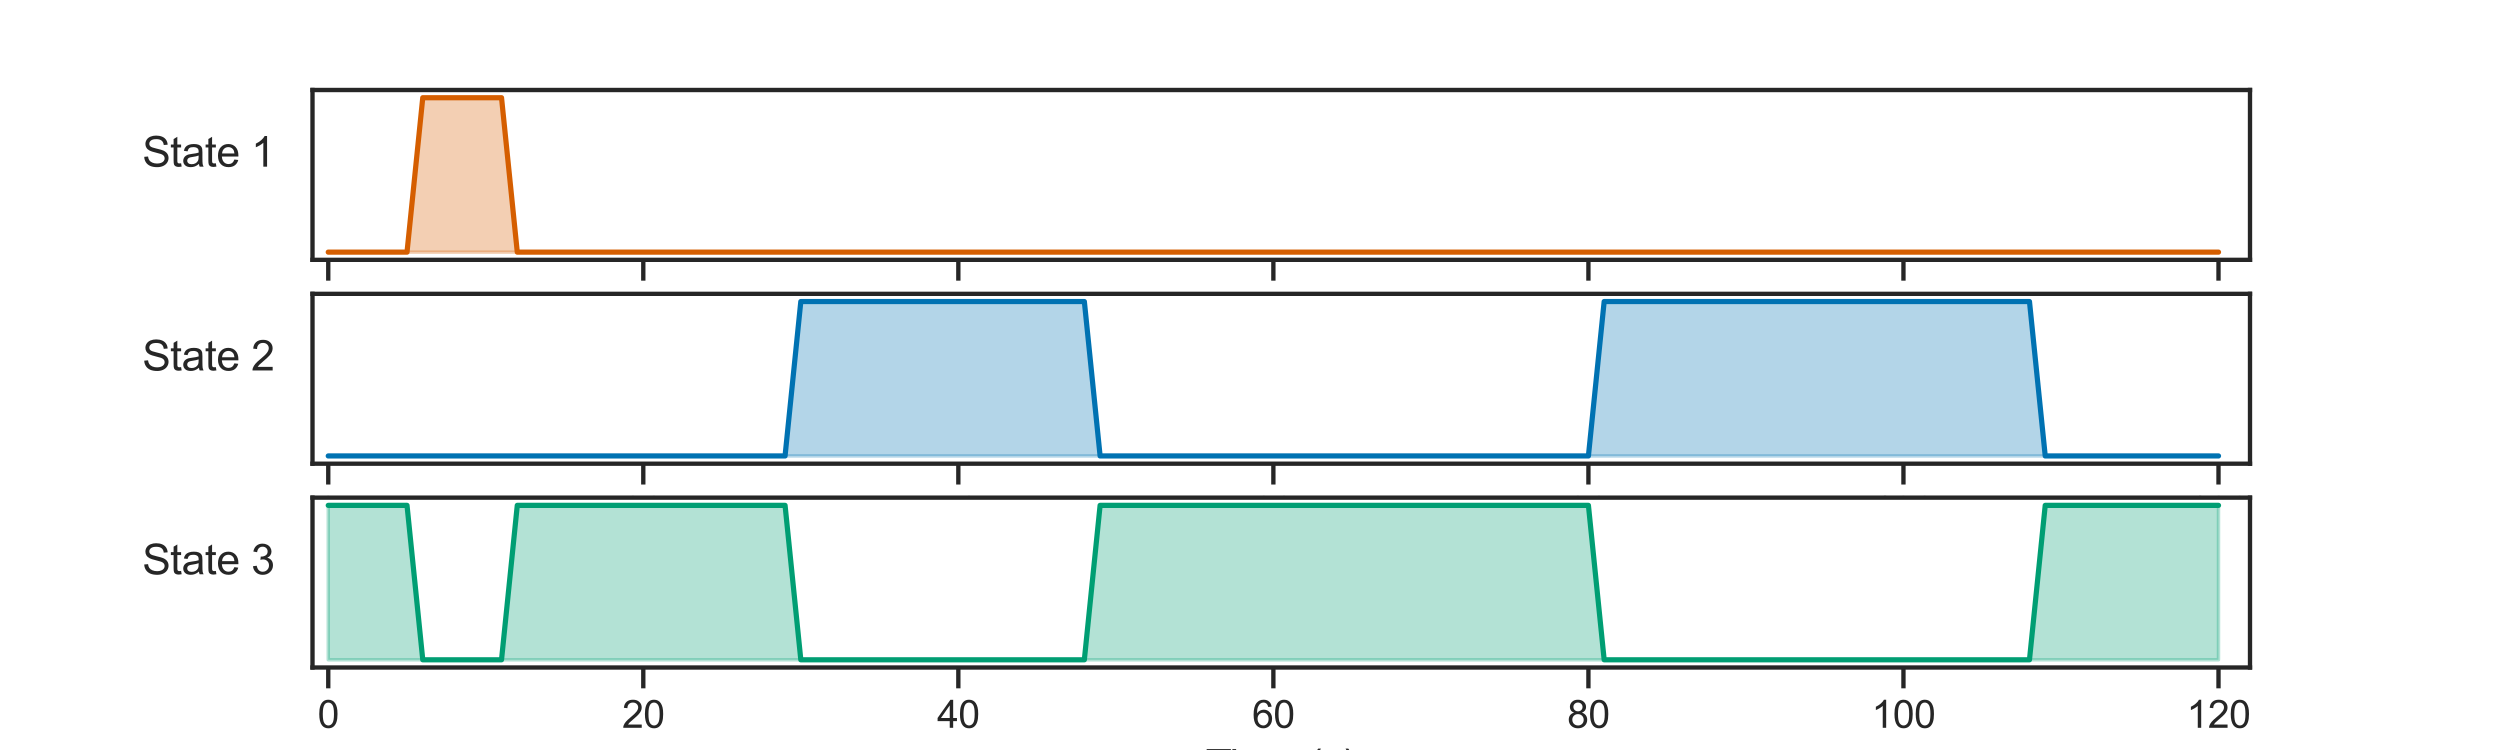 <?xml version="1.0" encoding="utf-8" standalone="no"?>
<!DOCTYPE svg PUBLIC "-//W3C//DTD SVG 1.1//EN"
  "http://www.w3.org/Graphics/SVG/1.1/DTD/svg11.dtd">
<svg xmlns:xlink="http://www.w3.org/1999/xlink" width="720pt" height="216pt" viewBox="0 0 720 216" xmlns="http://www.w3.org/2000/svg" version="1.1">
 <defs>
  <style type="text/css">*{stroke-linejoin: round; stroke-linecap: butt}</style>
 </defs>
 <g id="figure_1">
  <g id="patch_1">
   <path d="M 0 216 
L 720 216 
L 720 0 
L 0 0 
z
" style="fill: #ffffff"/>
  </g>
  <g id="axes_1">
   <g id="patch_2">
    <path d="M 90 74.838 
L 648 74.838 
L 648 25.92 
L 90 25.92 
z
" style="fill: #ffffff"/>
   </g>
   <g id="matplotlib.axis_1">
    <g id="xtick_1">
     <g id="line2d_1">
      <defs>
       <path id="md94226d32d" d="M 0 0 
L 0 6 
" style="stroke: #262626; stroke-width: 1.25"/>
      </defs>
      <g>
       <use xlink:href="#md94226d32d" x="94.537" y="74.838" style="fill: #262626; stroke: #262626; stroke-width: 1.25"/>
      </g>
     </g>
     <g id="text_1">
      <!-- 0 -->
      <g style="fill: #262626" transform="translate(91.478 92.211) scale(0.11 -0.11)">
       <defs>
        <path id="ArialMT-30" d="M 266 2259 
Q 266 3072 433 3567 
Q 600 4063 929 4331 
Q 1259 4600 1759 4600 
Q 2128 4600 2406 4451 
Q 2684 4303 2865 4023 
Q 3047 3744 3150 3342 
Q 3253 2941 3253 2259 
Q 3253 1453 3087 958 
Q 2922 463 2592 192 
Q 2263 -78 1759 -78 
Q 1097 -78 719 397 
Q 266 969 266 2259 
z
M 844 2259 
Q 844 1131 1108 757 
Q 1372 384 1759 384 
Q 2147 384 2411 759 
Q 2675 1134 2675 2259 
Q 2675 3391 2411 3762 
Q 2147 4134 1753 4134 
Q 1366 4134 1134 3806 
Q 844 3388 844 2259 
z
" transform="scale(0.016)"/>
       </defs>
       <use xlink:href="#ArialMT-30"/>
      </g>
     </g>
    </g>
    <g id="xtick_2">
     <g id="line2d_2">
      <g>
       <use xlink:href="#md94226d32d" x="185.268" y="74.838" style="fill: #262626; stroke: #262626; stroke-width: 1.25"/>
      </g>
     </g>
     <g id="text_2">
      <!-- 20 -->
      <g style="fill: #262626" transform="translate(179.151 92.211) scale(0.11 -0.11)">
       <defs>
        <path id="ArialMT-32" d="M 3222 541 
L 3222 0 
L 194 0 
Q 188 203 259 391 
Q 375 700 629 1000 
Q 884 1300 1366 1694 
Q 2113 2306 2375 2664 
Q 2638 3022 2638 3341 
Q 2638 3675 2398 3904 
Q 2159 4134 1775 4134 
Q 1369 4134 1125 3890 
Q 881 3647 878 3216 
L 300 3275 
Q 359 3922 746 4261 
Q 1134 4600 1788 4600 
Q 2447 4600 2831 4234 
Q 3216 3869 3216 3328 
Q 3216 3053 3103 2787 
Q 2991 2522 2730 2228 
Q 2469 1934 1863 1422 
Q 1356 997 1212 845 
Q 1069 694 975 541 
L 3222 541 
z
" transform="scale(0.016)"/>
       </defs>
       <use xlink:href="#ArialMT-32"/>
       <use xlink:href="#ArialMT-30" x="55.615"/>
      </g>
     </g>
    </g>
    <g id="xtick_3">
     <g id="line2d_3">
      <g>
       <use xlink:href="#md94226d32d" x="276" y="74.838" style="fill: #262626; stroke: #262626; stroke-width: 1.25"/>
      </g>
     </g>
     <g id="text_3">
      <!-- 40 -->
      <g style="fill: #262626" transform="translate(269.883 92.211) scale(0.11 -0.11)">
       <defs>
        <path id="ArialMT-34" d="M 2069 0 
L 2069 1097 
L 81 1097 
L 81 1613 
L 2172 4581 
L 2631 4581 
L 2631 1613 
L 3250 1613 
L 3250 1097 
L 2631 1097 
L 2631 0 
L 2069 0 
z
M 2069 1613 
L 2069 3678 
L 634 1613 
L 2069 1613 
z
" transform="scale(0.016)"/>
       </defs>
       <use xlink:href="#ArialMT-34"/>
       <use xlink:href="#ArialMT-30" x="55.615"/>
      </g>
     </g>
    </g>
    <g id="xtick_4">
     <g id="line2d_4">
      <g>
       <use xlink:href="#md94226d32d" x="366.732" y="74.838" style="fill: #262626; stroke: #262626; stroke-width: 1.25"/>
      </g>
     </g>
     <g id="text_4">
      <!-- 60 -->
      <g style="fill: #262626" transform="translate(360.615 92.211) scale(0.11 -0.11)">
       <defs>
        <path id="ArialMT-36" d="M 3184 3459 
L 2625 3416 
Q 2550 3747 2413 3897 
Q 2184 4138 1850 4138 
Q 1581 4138 1378 3988 
Q 1113 3794 959 3422 
Q 806 3050 800 2363 
Q 1003 2672 1297 2822 
Q 1591 2972 1913 2972 
Q 2475 2972 2870 2558 
Q 3266 2144 3266 1488 
Q 3266 1056 3080 686 
Q 2894 316 2569 119 
Q 2244 -78 1831 -78 
Q 1128 -78 684 439 
Q 241 956 241 2144 
Q 241 3472 731 4075 
Q 1159 4600 1884 4600 
Q 2425 4600 2770 4297 
Q 3116 3994 3184 3459 
z
M 888 1484 
Q 888 1194 1011 928 
Q 1134 663 1356 523 
Q 1578 384 1822 384 
Q 2178 384 2434 671 
Q 2691 959 2691 1453 
Q 2691 1928 2437 2201 
Q 2184 2475 1800 2475 
Q 1419 2475 1153 2201 
Q 888 1928 888 1484 
z
" transform="scale(0.016)"/>
       </defs>
       <use xlink:href="#ArialMT-36"/>
       <use xlink:href="#ArialMT-30" x="55.615"/>
      </g>
     </g>
    </g>
    <g id="xtick_5">
     <g id="line2d_5">
      <g>
       <use xlink:href="#md94226d32d" x="457.463" y="74.838" style="fill: #262626; stroke: #262626; stroke-width: 1.25"/>
      </g>
     </g>
     <g id="text_5">
      <!-- 80 -->
      <g style="fill: #262626" transform="translate(451.346 92.211) scale(0.11 -0.11)">
       <defs>
        <path id="ArialMT-38" d="M 1131 2484 
Q 781 2613 612 2850 
Q 444 3088 444 3419 
Q 444 3919 803 4259 
Q 1163 4600 1759 4600 
Q 2359 4600 2725 4251 
Q 3091 3903 3091 3403 
Q 3091 3084 2923 2848 
Q 2756 2613 2416 2484 
Q 2838 2347 3058 2040 
Q 3278 1734 3278 1309 
Q 3278 722 2862 322 
Q 2447 -78 1769 -78 
Q 1091 -78 675 323 
Q 259 725 259 1325 
Q 259 1772 486 2073 
Q 713 2375 1131 2484 
z
M 1019 3438 
Q 1019 3113 1228 2906 
Q 1438 2700 1772 2700 
Q 2097 2700 2305 2904 
Q 2513 3109 2513 3406 
Q 2513 3716 2298 3927 
Q 2084 4138 1766 4138 
Q 1444 4138 1231 3931 
Q 1019 3725 1019 3438 
z
M 838 1322 
Q 838 1081 952 856 
Q 1066 631 1291 507 
Q 1516 384 1775 384 
Q 2178 384 2440 643 
Q 2703 903 2703 1303 
Q 2703 1709 2433 1975 
Q 2163 2241 1756 2241 
Q 1359 2241 1098 1978 
Q 838 1716 838 1322 
z
" transform="scale(0.016)"/>
       </defs>
       <use xlink:href="#ArialMT-38"/>
       <use xlink:href="#ArialMT-30" x="55.615"/>
      </g>
     </g>
    </g>
    <g id="xtick_6">
     <g id="line2d_6">
      <g>
       <use xlink:href="#md94226d32d" x="548.195" y="74.838" style="fill: #262626; stroke: #262626; stroke-width: 1.25"/>
      </g>
     </g>
     <g id="text_6">
      <!-- 100 -->
      <g style="fill: #262626" transform="translate(539.02 92.211) scale(0.11 -0.11)">
       <defs>
        <path id="ArialMT-31" d="M 2384 0 
L 1822 0 
L 1822 3584 
Q 1619 3391 1289 3197 
Q 959 3003 697 2906 
L 697 3450 
Q 1169 3672 1522 3987 
Q 1875 4303 2022 4600 
L 2384 4600 
L 2384 0 
z
" transform="scale(0.016)"/>
       </defs>
       <use xlink:href="#ArialMT-31"/>
       <use xlink:href="#ArialMT-30" x="55.615"/>
       <use xlink:href="#ArialMT-30" x="111.23"/>
      </g>
     </g>
    </g>
    <g id="xtick_7">
     <g id="line2d_7">
      <g>
       <use xlink:href="#md94226d32d" x="638.927" y="74.838" style="fill: #262626; stroke: #262626; stroke-width: 1.25"/>
      </g>
     </g>
     <g id="text_7">
      <!-- 120 -->
      <g style="fill: #262626" transform="translate(629.751 92.211) scale(0.11 -0.11)">
       <use xlink:href="#ArialMT-31"/>
       <use xlink:href="#ArialMT-32" x="55.615"/>
       <use xlink:href="#ArialMT-30" x="111.23"/>
      </g>
     </g>
    </g>
   </g>
   <g id="matplotlib.axis_2">
    <g id="text_8">
     <!-- State 1 -->
     <g style="fill: #262626" transform="translate(40.987 47.994) scale(0.12 -0.12)">
      <defs>
       <path id="ArialMT-53" d="M 288 1472 
L 859 1522 
Q 900 1178 1048 958 
Q 1197 738 1509 602 
Q 1822 466 2213 466 
Q 2559 466 2825 569 
Q 3091 672 3220 851 
Q 3350 1031 3350 1244 
Q 3350 1459 3225 1620 
Q 3100 1781 2813 1891 
Q 2628 1963 1997 2114 
Q 1366 2266 1113 2400 
Q 784 2572 623 2826 
Q 463 3081 463 3397 
Q 463 3744 659 4045 
Q 856 4347 1234 4503 
Q 1613 4659 2075 4659 
Q 2584 4659 2973 4495 
Q 3363 4331 3572 4012 
Q 3781 3694 3797 3291 
L 3216 3247 
Q 3169 3681 2898 3903 
Q 2628 4125 2100 4125 
Q 1550 4125 1298 3923 
Q 1047 3722 1047 3438 
Q 1047 3191 1225 3031 
Q 1400 2872 2139 2705 
Q 2878 2538 3153 2413 
Q 3553 2228 3743 1945 
Q 3934 1663 3934 1294 
Q 3934 928 3725 604 
Q 3516 281 3123 101 
Q 2731 -78 2241 -78 
Q 1619 -78 1198 103 
Q 778 284 539 648 
Q 300 1013 288 1472 
z
" transform="scale(0.016)"/>
       <path id="ArialMT-74" d="M 1650 503 
L 1731 6 
Q 1494 -44 1306 -44 
Q 1000 -44 831 53 
Q 663 150 594 308 
Q 525 466 525 972 
L 525 2881 
L 113 2881 
L 113 3319 
L 525 3319 
L 525 4141 
L 1084 4478 
L 1084 3319 
L 1650 3319 
L 1650 2881 
L 1084 2881 
L 1084 941 
Q 1084 700 1114 631 
Q 1144 563 1211 522 
Q 1278 481 1403 481 
Q 1497 481 1650 503 
z
" transform="scale(0.016)"/>
       <path id="ArialMT-61" d="M 2588 409 
Q 2275 144 1986 34 
Q 1697 -75 1366 -75 
Q 819 -75 525 192 
Q 231 459 231 875 
Q 231 1119 342 1320 
Q 453 1522 633 1644 
Q 813 1766 1038 1828 
Q 1203 1872 1538 1913 
Q 2219 1994 2541 2106 
Q 2544 2222 2544 2253 
Q 2544 2597 2384 2738 
Q 2169 2928 1744 2928 
Q 1347 2928 1158 2789 
Q 969 2650 878 2297 
L 328 2372 
Q 403 2725 575 2942 
Q 747 3159 1072 3276 
Q 1397 3394 1825 3394 
Q 2250 3394 2515 3294 
Q 2781 3194 2906 3042 
Q 3031 2891 3081 2659 
Q 3109 2516 3109 2141 
L 3109 1391 
Q 3109 606 3145 398 
Q 3181 191 3288 0 
L 2700 0 
Q 2613 175 2588 409 
z
M 2541 1666 
Q 2234 1541 1622 1453 
Q 1275 1403 1131 1340 
Q 988 1278 909 1158 
Q 831 1038 831 891 
Q 831 666 1001 516 
Q 1172 366 1500 366 
Q 1825 366 2078 508 
Q 2331 650 2450 897 
Q 2541 1088 2541 1459 
L 2541 1666 
z
" transform="scale(0.016)"/>
       <path id="ArialMT-65" d="M 2694 1069 
L 3275 997 
Q 3138 488 2766 206 
Q 2394 -75 1816 -75 
Q 1088 -75 661 373 
Q 234 822 234 1631 
Q 234 2469 665 2931 
Q 1097 3394 1784 3394 
Q 2450 3394 2872 2941 
Q 3294 2488 3294 1666 
Q 3294 1616 3291 1516 
L 816 1516 
Q 847 969 1125 678 
Q 1403 388 1819 388 
Q 2128 388 2347 550 
Q 2566 713 2694 1069 
z
M 847 1978 
L 2700 1978 
Q 2663 2397 2488 2606 
Q 2219 2931 1791 2931 
Q 1403 2931 1139 2672 
Q 875 2413 847 1978 
z
" transform="scale(0.016)"/>
       <path id="ArialMT-20" transform="scale(0.016)"/>
      </defs>
      <use xlink:href="#ArialMT-53"/>
      <use xlink:href="#ArialMT-74" x="66.699"/>
      <use xlink:href="#ArialMT-61" x="94.482"/>
      <use xlink:href="#ArialMT-74" x="150.098"/>
      <use xlink:href="#ArialMT-65" x="177.881"/>
      <use xlink:href="#ArialMT-20" x="233.496"/>
      <use xlink:href="#ArialMT-31" x="261.279"/>
     </g>
    </g>
   </g>
   <g id="PolyCollection_1">
    <defs>
     <path id="m6a614e4137" d="M 94.537 -143.386 
L 94.537 -143.386 
L 99.073 -143.386 
L 103.61 -143.386 
L 108.146 -143.386 
L 112.683 -143.386 
L 117.22 -143.386 
L 121.756 -187.856 
L 126.293 -187.856 
L 130.829 -187.856 
L 135.366 -187.856 
L 139.902 -187.856 
L 144.439 -187.856 
L 148.976 -143.386 
L 153.512 -143.386 
L 158.049 -143.386 
L 162.585 -143.386 
L 167.122 -143.386 
L 171.659 -143.386 
L 176.195 -143.386 
L 180.732 -143.386 
L 185.268 -143.386 
L 189.805 -143.386 
L 194.341 -143.386 
L 198.878 -143.386 
L 203.415 -143.386 
L 207.951 -143.386 
L 212.488 -143.386 
L 217.024 -143.386 
L 221.561 -143.386 
L 226.098 -143.386 
L 230.634 -143.386 
L 235.171 -143.386 
L 239.707 -143.386 
L 244.244 -143.386 
L 248.78 -143.386 
L 253.317 -143.386 
L 257.854 -143.386 
L 262.39 -143.386 
L 266.927 -143.386 
L 271.463 -143.386 
L 276 -143.386 
L 280.537 -143.386 
L 285.073 -143.386 
L 289.61 -143.386 
L 294.146 -143.386 
L 298.683 -143.386 
L 303.22 -143.386 
L 307.756 -143.386 
L 312.293 -143.386 
L 316.829 -143.386 
L 321.366 -143.386 
L 325.902 -143.386 
L 330.439 -143.386 
L 334.976 -143.386 
L 339.512 -143.386 
L 344.049 -143.386 
L 348.585 -143.386 
L 353.122 -143.386 
L 357.659 -143.386 
L 362.195 -143.386 
L 366.732 -143.386 
L 371.268 -143.386 
L 375.805 -143.386 
L 380.341 -143.386 
L 384.878 -143.386 
L 389.415 -143.386 
L 393.951 -143.386 
L 398.488 -143.386 
L 403.024 -143.386 
L 407.561 -143.386 
L 412.098 -143.386 
L 416.634 -143.386 
L 421.171 -143.386 
L 425.707 -143.386 
L 430.244 -143.386 
L 434.78 -143.386 
L 439.317 -143.386 
L 443.854 -143.386 
L 448.39 -143.386 
L 452.927 -143.386 
L 457.463 -143.386 
L 462 -143.386 
L 466.537 -143.386 
L 471.073 -143.386 
L 475.61 -143.386 
L 480.146 -143.386 
L 484.683 -143.386 
L 489.22 -143.386 
L 493.756 -143.386 
L 498.293 -143.386 
L 502.829 -143.386 
L 507.366 -143.386 
L 511.902 -143.386 
L 516.439 -143.386 
L 520.976 -143.386 
L 525.512 -143.386 
L 530.049 -143.386 
L 534.585 -143.386 
L 539.122 -143.386 
L 543.659 -143.386 
L 548.195 -143.386 
L 552.732 -143.386 
L 557.268 -143.386 
L 561.805 -143.386 
L 566.341 -143.386 
L 570.878 -143.386 
L 575.415 -143.386 
L 579.951 -143.386 
L 584.488 -143.386 
L 589.024 -143.386 
L 593.561 -143.386 
L 598.098 -143.386 
L 602.634 -143.386 
L 607.171 -143.386 
L 611.707 -143.386 
L 616.244 -143.386 
L 620.78 -143.386 
L 625.317 -143.386 
L 629.854 -143.386 
L 634.39 -143.386 
L 638.927 -143.386 
L 638.927 -143.386 
L 638.927 -143.386 
L 634.39 -143.386 
L 629.854 -143.386 
L 625.317 -143.386 
L 620.78 -143.386 
L 616.244 -143.386 
L 611.707 -143.386 
L 607.171 -143.386 
L 602.634 -143.386 
L 598.098 -143.386 
L 593.561 -143.386 
L 589.024 -143.386 
L 584.488 -143.386 
L 579.951 -143.386 
L 575.415 -143.386 
L 570.878 -143.386 
L 566.341 -143.386 
L 561.805 -143.386 
L 557.268 -143.386 
L 552.732 -143.386 
L 548.195 -143.386 
L 543.659 -143.386 
L 539.122 -143.386 
L 534.585 -143.386 
L 530.049 -143.386 
L 525.512 -143.386 
L 520.976 -143.386 
L 516.439 -143.386 
L 511.902 -143.386 
L 507.366 -143.386 
L 502.829 -143.386 
L 498.293 -143.386 
L 493.756 -143.386 
L 489.22 -143.386 
L 484.683 -143.386 
L 480.146 -143.386 
L 475.61 -143.386 
L 471.073 -143.386 
L 466.537 -143.386 
L 462 -143.386 
L 457.463 -143.386 
L 452.927 -143.386 
L 448.39 -143.386 
L 443.854 -143.386 
L 439.317 -143.386 
L 434.78 -143.386 
L 430.244 -143.386 
L 425.707 -143.386 
L 421.171 -143.386 
L 416.634 -143.386 
L 412.098 -143.386 
L 407.561 -143.386 
L 403.024 -143.386 
L 398.488 -143.386 
L 393.951 -143.386 
L 389.415 -143.386 
L 384.878 -143.386 
L 380.341 -143.386 
L 375.805 -143.386 
L 371.268 -143.386 
L 366.732 -143.386 
L 362.195 -143.386 
L 357.659 -143.386 
L 353.122 -143.386 
L 348.585 -143.386 
L 344.049 -143.386 
L 339.512 -143.386 
L 334.976 -143.386 
L 330.439 -143.386 
L 325.902 -143.386 
L 321.366 -143.386 
L 316.829 -143.386 
L 312.293 -143.386 
L 307.756 -143.386 
L 303.22 -143.386 
L 298.683 -143.386 
L 294.146 -143.386 
L 289.61 -143.386 
L 285.073 -143.386 
L 280.537 -143.386 
L 276 -143.386 
L 271.463 -143.386 
L 266.927 -143.386 
L 262.39 -143.386 
L 257.854 -143.386 
L 253.317 -143.386 
L 248.78 -143.386 
L 244.244 -143.386 
L 239.707 -143.386 
L 235.171 -143.386 
L 230.634 -143.386 
L 226.098 -143.386 
L 221.561 -143.386 
L 217.024 -143.386 
L 212.488 -143.386 
L 207.951 -143.386 
L 203.415 -143.386 
L 198.878 -143.386 
L 194.341 -143.386 
L 189.805 -143.386 
L 185.268 -143.386 
L 180.732 -143.386 
L 176.195 -143.386 
L 171.659 -143.386 
L 167.122 -143.386 
L 162.585 -143.386 
L 158.049 -143.386 
L 153.512 -143.386 
L 148.976 -143.386 
L 144.439 -143.386 
L 139.902 -143.386 
L 135.366 -143.386 
L 130.829 -143.386 
L 126.293 -143.386 
L 121.756 -143.386 
L 117.22 -143.386 
L 112.683 -143.386 
L 108.146 -143.386 
L 103.61 -143.386 
L 99.073 -143.386 
L 94.537 -143.386 
z
" style="stroke: #d55e00; stroke-opacity: 0.3"/>
    </defs>
    <g clip-path="url(#pf8c05db806)">
     <use xlink:href="#m6a614e4137" x="0" y="216" style="fill: #d55e00; fill-opacity: 0.3; stroke: #d55e00; stroke-opacity: 0.3"/>
    </g>
   </g>
   <g id="line2d_8">
    <path d="M 94.537 72.614 
L 99.073 72.614 
L 103.61 72.614 
L 108.146 72.614 
L 112.683 72.614 
L 117.22 72.614 
L 121.756 28.144 
L 126.293 28.144 
L 130.829 28.144 
L 135.366 28.144 
L 139.902 28.144 
L 144.439 28.144 
L 148.976 72.614 
L 153.512 72.614 
L 158.049 72.614 
L 162.585 72.614 
L 167.122 72.614 
L 171.659 72.614 
L 176.195 72.614 
L 180.732 72.614 
L 185.268 72.614 
L 189.805 72.614 
L 194.341 72.614 
L 198.878 72.614 
L 203.415 72.614 
L 207.951 72.614 
L 212.488 72.614 
L 217.024 72.614 
L 221.561 72.614 
L 226.098 72.614 
L 230.634 72.614 
L 235.171 72.614 
L 239.707 72.614 
L 244.244 72.614 
L 248.78 72.614 
L 253.317 72.614 
L 257.854 72.614 
L 262.39 72.614 
L 266.927 72.614 
L 271.463 72.614 
L 276 72.614 
L 280.537 72.614 
L 285.073 72.614 
L 289.61 72.614 
L 294.146 72.614 
L 298.683 72.614 
L 303.22 72.614 
L 307.756 72.614 
L 312.293 72.614 
L 316.829 72.614 
L 321.366 72.614 
L 325.902 72.614 
L 330.439 72.614 
L 334.976 72.614 
L 339.512 72.614 
L 344.049 72.614 
L 348.585 72.614 
L 353.122 72.614 
L 357.659 72.614 
L 362.195 72.614 
L 366.732 72.614 
L 371.268 72.614 
L 375.805 72.614 
L 380.341 72.614 
L 384.878 72.614 
L 389.415 72.614 
L 393.951 72.614 
L 398.488 72.614 
L 403.024 72.614 
L 407.561 72.614 
L 412.098 72.614 
L 416.634 72.614 
L 421.171 72.614 
L 425.707 72.614 
L 430.244 72.614 
L 434.78 72.614 
L 439.317 72.614 
L 443.854 72.614 
L 448.39 72.614 
L 452.927 72.614 
L 457.463 72.614 
L 462 72.614 
L 466.537 72.614 
L 471.073 72.614 
L 475.61 72.614 
L 480.146 72.614 
L 484.683 72.614 
L 489.22 72.614 
L 493.756 72.614 
L 498.293 72.614 
L 502.829 72.614 
L 507.366 72.614 
L 511.902 72.614 
L 516.439 72.614 
L 520.976 72.614 
L 525.512 72.614 
L 530.049 72.614 
L 534.585 72.614 
L 539.122 72.614 
L 543.659 72.614 
L 548.195 72.614 
L 552.732 72.614 
L 557.268 72.614 
L 561.805 72.614 
L 566.341 72.614 
L 570.878 72.614 
L 575.415 72.614 
L 579.951 72.614 
L 584.488 72.614 
L 589.024 72.614 
L 593.561 72.614 
L 598.098 72.614 
L 602.634 72.614 
L 607.171 72.614 
L 611.707 72.614 
L 616.244 72.614 
L 620.78 72.614 
L 625.317 72.614 
L 629.854 72.614 
L 634.39 72.614 
L 638.927 72.614 
" clip-path="url(#pf8c05db806)" style="fill: none; stroke: #d55e00; stroke-width: 1.5; stroke-linecap: round"/>
   </g>
   <g id="patch_3">
    <path d="M 90 74.838 
L 90 25.92 
" style="fill: none; stroke: #262626; stroke-width: 1.25; stroke-linejoin: miter; stroke-linecap: square"/>
   </g>
   <g id="patch_4">
    <path d="M 648 74.838 
L 648 25.92 
" style="fill: none; stroke: #262626; stroke-width: 1.25; stroke-linejoin: miter; stroke-linecap: square"/>
   </g>
   <g id="patch_5">
    <path d="M 90 74.838 
L 648 74.838 
" style="fill: none; stroke: #262626; stroke-width: 1.25; stroke-linejoin: miter; stroke-linecap: square"/>
   </g>
   <g id="patch_6">
    <path d="M 90 25.92 
L 648 25.92 
" style="fill: none; stroke: #262626; stroke-width: 1.25; stroke-linejoin: miter; stroke-linecap: square"/>
   </g>
  </g>
  <g id="axes_2">
   <g id="patch_7">
    <path d="M 90 133.539 
L 648 133.539 
L 648 84.621 
L 90 84.621 
z
" style="fill: #ffffff"/>
   </g>
   <g id="matplotlib.axis_3">
    <g id="xtick_8">
     <g id="line2d_9">
      <g>
       <use xlink:href="#md94226d32d" x="94.537" y="133.539" style="fill: #262626; stroke: #262626; stroke-width: 1.25"/>
      </g>
     </g>
     <g id="text_9">
      <!-- 0 -->
      <g style="fill: #262626" transform="translate(91.478 150.912) scale(0.11 -0.11)">
       <use xlink:href="#ArialMT-30"/>
      </g>
     </g>
    </g>
    <g id="xtick_9">
     <g id="line2d_10">
      <g>
       <use xlink:href="#md94226d32d" x="185.268" y="133.539" style="fill: #262626; stroke: #262626; stroke-width: 1.25"/>
      </g>
     </g>
     <g id="text_10">
      <!-- 20 -->
      <g style="fill: #262626" transform="translate(179.151 150.912) scale(0.11 -0.11)">
       <use xlink:href="#ArialMT-32"/>
       <use xlink:href="#ArialMT-30" x="55.615"/>
      </g>
     </g>
    </g>
    <g id="xtick_10">
     <g id="line2d_11">
      <g>
       <use xlink:href="#md94226d32d" x="276" y="133.539" style="fill: #262626; stroke: #262626; stroke-width: 1.25"/>
      </g>
     </g>
     <g id="text_11">
      <!-- 40 -->
      <g style="fill: #262626" transform="translate(269.883 150.912) scale(0.11 -0.11)">
       <use xlink:href="#ArialMT-34"/>
       <use xlink:href="#ArialMT-30" x="55.615"/>
      </g>
     </g>
    </g>
    <g id="xtick_11">
     <g id="line2d_12">
      <g>
       <use xlink:href="#md94226d32d" x="366.732" y="133.539" style="fill: #262626; stroke: #262626; stroke-width: 1.25"/>
      </g>
     </g>
     <g id="text_12">
      <!-- 60 -->
      <g style="fill: #262626" transform="translate(360.615 150.912) scale(0.11 -0.11)">
       <use xlink:href="#ArialMT-36"/>
       <use xlink:href="#ArialMT-30" x="55.615"/>
      </g>
     </g>
    </g>
    <g id="xtick_12">
     <g id="line2d_13">
      <g>
       <use xlink:href="#md94226d32d" x="457.463" y="133.539" style="fill: #262626; stroke: #262626; stroke-width: 1.25"/>
      </g>
     </g>
     <g id="text_13">
      <!-- 80 -->
      <g style="fill: #262626" transform="translate(451.346 150.912) scale(0.11 -0.11)">
       <use xlink:href="#ArialMT-38"/>
       <use xlink:href="#ArialMT-30" x="55.615"/>
      </g>
     </g>
    </g>
    <g id="xtick_13">
     <g id="line2d_14">
      <g>
       <use xlink:href="#md94226d32d" x="548.195" y="133.539" style="fill: #262626; stroke: #262626; stroke-width: 1.25"/>
      </g>
     </g>
     <g id="text_14">
      <!-- 100 -->
      <g style="fill: #262626" transform="translate(539.02 150.912) scale(0.11 -0.11)">
       <use xlink:href="#ArialMT-31"/>
       <use xlink:href="#ArialMT-30" x="55.615"/>
       <use xlink:href="#ArialMT-30" x="111.23"/>
      </g>
     </g>
    </g>
    <g id="xtick_14">
     <g id="line2d_15">
      <g>
       <use xlink:href="#md94226d32d" x="638.927" y="133.539" style="fill: #262626; stroke: #262626; stroke-width: 1.25"/>
      </g>
     </g>
     <g id="text_15">
      <!-- 120 -->
      <g style="fill: #262626" transform="translate(629.751 150.912) scale(0.11 -0.11)">
       <use xlink:href="#ArialMT-31"/>
       <use xlink:href="#ArialMT-32" x="55.615"/>
       <use xlink:href="#ArialMT-30" x="111.23"/>
      </g>
     </g>
    </g>
   </g>
   <g id="matplotlib.axis_4">
    <g id="text_16">
     <!-- State 2 -->
     <g style="fill: #262626" transform="translate(40.987 106.695) scale(0.12 -0.12)">
      <use xlink:href="#ArialMT-53"/>
      <use xlink:href="#ArialMT-74" x="66.699"/>
      <use xlink:href="#ArialMT-61" x="94.482"/>
      <use xlink:href="#ArialMT-74" x="150.098"/>
      <use xlink:href="#ArialMT-65" x="177.881"/>
      <use xlink:href="#ArialMT-20" x="233.496"/>
      <use xlink:href="#ArialMT-32" x="261.279"/>
     </g>
    </g>
   </g>
   <g id="PolyCollection_2">
    <defs>
     <path id="m4614572ebb" d="M 94.537 -84.685 
L 94.537 -84.685 
L 99.073 -84.685 
L 103.61 -84.685 
L 108.146 -84.685 
L 112.683 -84.685 
L 117.22 -84.685 
L 121.756 -84.685 
L 126.293 -84.685 
L 130.829 -84.685 
L 135.366 -84.685 
L 139.902 -84.685 
L 144.439 -84.685 
L 148.976 -84.685 
L 153.512 -84.685 
L 158.049 -84.685 
L 162.585 -84.685 
L 167.122 -84.685 
L 171.659 -84.685 
L 176.195 -84.685 
L 180.732 -84.685 
L 185.268 -84.685 
L 189.805 -84.685 
L 194.341 -84.685 
L 198.878 -84.685 
L 203.415 -84.685 
L 207.951 -84.685 
L 212.488 -84.685 
L 217.024 -84.685 
L 221.561 -84.685 
L 226.098 -84.685 
L 230.634 -129.155 
L 235.171 -129.155 
L 239.707 -129.155 
L 244.244 -129.155 
L 248.78 -129.155 
L 253.317 -129.155 
L 257.854 -129.155 
L 262.39 -129.155 
L 266.927 -129.155 
L 271.463 -129.155 
L 276 -129.155 
L 280.537 -129.155 
L 285.073 -129.155 
L 289.61 -129.155 
L 294.146 -129.155 
L 298.683 -129.155 
L 303.22 -129.155 
L 307.756 -129.155 
L 312.293 -129.155 
L 316.829 -84.685 
L 321.366 -84.685 
L 325.902 -84.685 
L 330.439 -84.685 
L 334.976 -84.685 
L 339.512 -84.685 
L 344.049 -84.685 
L 348.585 -84.685 
L 353.122 -84.685 
L 357.659 -84.685 
L 362.195 -84.685 
L 366.732 -84.685 
L 371.268 -84.685 
L 375.805 -84.685 
L 380.341 -84.685 
L 384.878 -84.685 
L 389.415 -84.685 
L 393.951 -84.685 
L 398.488 -84.685 
L 403.024 -84.685 
L 407.561 -84.685 
L 412.098 -84.685 
L 416.634 -84.685 
L 421.171 -84.685 
L 425.707 -84.685 
L 430.244 -84.685 
L 434.78 -84.685 
L 439.317 -84.685 
L 443.854 -84.685 
L 448.39 -84.685 
L 452.927 -84.685 
L 457.463 -84.685 
L 462 -129.155 
L 466.537 -129.155 
L 471.073 -129.155 
L 475.61 -129.155 
L 480.146 -129.155 
L 484.683 -129.155 
L 489.22 -129.155 
L 493.756 -129.155 
L 498.293 -129.155 
L 502.829 -129.155 
L 507.366 -129.155 
L 511.902 -129.155 
L 516.439 -129.155 
L 520.976 -129.155 
L 525.512 -129.155 
L 530.049 -129.155 
L 534.585 -129.155 
L 539.122 -129.155 
L 543.659 -129.155 
L 548.195 -129.155 
L 552.732 -129.155 
L 557.268 -129.155 
L 561.805 -129.155 
L 566.341 -129.155 
L 570.878 -129.155 
L 575.415 -129.155 
L 579.951 -129.155 
L 584.488 -129.155 
L 589.024 -84.685 
L 593.561 -84.685 
L 598.098 -84.685 
L 602.634 -84.685 
L 607.171 -84.685 
L 611.707 -84.685 
L 616.244 -84.685 
L 620.78 -84.685 
L 625.317 -84.685 
L 629.854 -84.685 
L 634.39 -84.685 
L 638.927 -84.685 
L 638.927 -84.685 
L 638.927 -84.685 
L 634.39 -84.685 
L 629.854 -84.685 
L 625.317 -84.685 
L 620.78 -84.685 
L 616.244 -84.685 
L 611.707 -84.685 
L 607.171 -84.685 
L 602.634 -84.685 
L 598.098 -84.685 
L 593.561 -84.685 
L 589.024 -84.685 
L 584.488 -84.685 
L 579.951 -84.685 
L 575.415 -84.685 
L 570.878 -84.685 
L 566.341 -84.685 
L 561.805 -84.685 
L 557.268 -84.685 
L 552.732 -84.685 
L 548.195 -84.685 
L 543.659 -84.685 
L 539.122 -84.685 
L 534.585 -84.685 
L 530.049 -84.685 
L 525.512 -84.685 
L 520.976 -84.685 
L 516.439 -84.685 
L 511.902 -84.685 
L 507.366 -84.685 
L 502.829 -84.685 
L 498.293 -84.685 
L 493.756 -84.685 
L 489.22 -84.685 
L 484.683 -84.685 
L 480.146 -84.685 
L 475.61 -84.685 
L 471.073 -84.685 
L 466.537 -84.685 
L 462 -84.685 
L 457.463 -84.685 
L 452.927 -84.685 
L 448.39 -84.685 
L 443.854 -84.685 
L 439.317 -84.685 
L 434.78 -84.685 
L 430.244 -84.685 
L 425.707 -84.685 
L 421.171 -84.685 
L 416.634 -84.685 
L 412.098 -84.685 
L 407.561 -84.685 
L 403.024 -84.685 
L 398.488 -84.685 
L 393.951 -84.685 
L 389.415 -84.685 
L 384.878 -84.685 
L 380.341 -84.685 
L 375.805 -84.685 
L 371.268 -84.685 
L 366.732 -84.685 
L 362.195 -84.685 
L 357.659 -84.685 
L 353.122 -84.685 
L 348.585 -84.685 
L 344.049 -84.685 
L 339.512 -84.685 
L 334.976 -84.685 
L 330.439 -84.685 
L 325.902 -84.685 
L 321.366 -84.685 
L 316.829 -84.685 
L 312.293 -84.685 
L 307.756 -84.685 
L 303.22 -84.685 
L 298.683 -84.685 
L 294.146 -84.685 
L 289.61 -84.685 
L 285.073 -84.685 
L 280.537 -84.685 
L 276 -84.685 
L 271.463 -84.685 
L 266.927 -84.685 
L 262.39 -84.685 
L 257.854 -84.685 
L 253.317 -84.685 
L 248.78 -84.685 
L 244.244 -84.685 
L 239.707 -84.685 
L 235.171 -84.685 
L 230.634 -84.685 
L 226.098 -84.685 
L 221.561 -84.685 
L 217.024 -84.685 
L 212.488 -84.685 
L 207.951 -84.685 
L 203.415 -84.685 
L 198.878 -84.685 
L 194.341 -84.685 
L 189.805 -84.685 
L 185.268 -84.685 
L 180.732 -84.685 
L 176.195 -84.685 
L 171.659 -84.685 
L 167.122 -84.685 
L 162.585 -84.685 
L 158.049 -84.685 
L 153.512 -84.685 
L 148.976 -84.685 
L 144.439 -84.685 
L 139.902 -84.685 
L 135.366 -84.685 
L 130.829 -84.685 
L 126.293 -84.685 
L 121.756 -84.685 
L 117.22 -84.685 
L 112.683 -84.685 
L 108.146 -84.685 
L 103.61 -84.685 
L 99.073 -84.685 
L 94.537 -84.685 
z
" style="stroke: #0072b2; stroke-opacity: 0.3"/>
    </defs>
    <g clip-path="url(#p320444f91c)">
     <use xlink:href="#m4614572ebb" x="0" y="216" style="fill: #0072b2; fill-opacity: 0.3; stroke: #0072b2; stroke-opacity: 0.3"/>
    </g>
   </g>
   <g id="line2d_16">
    <path d="M 94.537 131.315 
L 99.073 131.315 
L 103.61 131.315 
L 108.146 131.315 
L 112.683 131.315 
L 117.22 131.315 
L 121.756 131.315 
L 126.293 131.315 
L 130.829 131.315 
L 135.366 131.315 
L 139.902 131.315 
L 144.439 131.315 
L 148.976 131.315 
L 153.512 131.315 
L 158.049 131.315 
L 162.585 131.315 
L 167.122 131.315 
L 171.659 131.315 
L 176.195 131.315 
L 180.732 131.315 
L 185.268 131.315 
L 189.805 131.315 
L 194.341 131.315 
L 198.878 131.315 
L 203.415 131.315 
L 207.951 131.315 
L 212.488 131.315 
L 217.024 131.315 
L 221.561 131.315 
L 226.098 131.315 
L 230.634 86.845 
L 235.171 86.845 
L 239.707 86.845 
L 244.244 86.845 
L 248.78 86.845 
L 253.317 86.845 
L 257.854 86.845 
L 262.39 86.845 
L 266.927 86.845 
L 271.463 86.845 
L 276 86.845 
L 280.537 86.845 
L 285.073 86.845 
L 289.61 86.845 
L 294.146 86.845 
L 298.683 86.845 
L 303.22 86.845 
L 307.756 86.845 
L 312.293 86.845 
L 316.829 131.315 
L 321.366 131.315 
L 325.902 131.315 
L 330.439 131.315 
L 334.976 131.315 
L 339.512 131.315 
L 344.049 131.315 
L 348.585 131.315 
L 353.122 131.315 
L 357.659 131.315 
L 362.195 131.315 
L 366.732 131.315 
L 371.268 131.315 
L 375.805 131.315 
L 380.341 131.315 
L 384.878 131.315 
L 389.415 131.315 
L 393.951 131.315 
L 398.488 131.315 
L 403.024 131.315 
L 407.561 131.315 
L 412.098 131.315 
L 416.634 131.315 
L 421.171 131.315 
L 425.707 131.315 
L 430.244 131.315 
L 434.78 131.315 
L 439.317 131.315 
L 443.854 131.315 
L 448.39 131.315 
L 452.927 131.315 
L 457.463 131.315 
L 462 86.845 
L 466.537 86.845 
L 471.073 86.845 
L 475.61 86.845 
L 480.146 86.845 
L 484.683 86.845 
L 489.22 86.845 
L 493.756 86.845 
L 498.293 86.845 
L 502.829 86.845 
L 507.366 86.845 
L 511.902 86.845 
L 516.439 86.845 
L 520.976 86.845 
L 525.512 86.845 
L 530.049 86.845 
L 534.585 86.845 
L 539.122 86.845 
L 543.659 86.845 
L 548.195 86.845 
L 552.732 86.845 
L 557.268 86.845 
L 561.805 86.845 
L 566.341 86.845 
L 570.878 86.845 
L 575.415 86.845 
L 579.951 86.845 
L 584.488 86.845 
L 589.024 131.315 
L 593.561 131.315 
L 598.098 131.315 
L 602.634 131.315 
L 607.171 131.315 
L 611.707 131.315 
L 616.244 131.315 
L 620.78 131.315 
L 625.317 131.315 
L 629.854 131.315 
L 634.39 131.315 
L 638.927 131.315 
" clip-path="url(#p320444f91c)" style="fill: none; stroke: #0072b2; stroke-width: 1.5; stroke-linecap: round"/>
   </g>
   <g id="patch_8">
    <path d="M 90 133.539 
L 90 84.621 
" style="fill: none; stroke: #262626; stroke-width: 1.25; stroke-linejoin: miter; stroke-linecap: square"/>
   </g>
   <g id="patch_9">
    <path d="M 648 133.539 
L 648 84.621 
" style="fill: none; stroke: #262626; stroke-width: 1.25; stroke-linejoin: miter; stroke-linecap: square"/>
   </g>
   <g id="patch_10">
    <path d="M 90 133.539 
L 648 133.539 
" style="fill: none; stroke: #262626; stroke-width: 1.25; stroke-linejoin: miter; stroke-linecap: square"/>
   </g>
   <g id="patch_11">
    <path d="M 90 84.621 
L 648 84.621 
" style="fill: none; stroke: #262626; stroke-width: 1.25; stroke-linejoin: miter; stroke-linecap: square"/>
   </g>
  </g>
  <g id="axes_3">
   <g id="patch_12">
    <path d="M 90 192.24 
L 648 192.24 
L 648 143.322 
L 90 143.322 
z
" style="fill: #ffffff"/>
   </g>
   <g id="matplotlib.axis_5">
    <g id="xtick_15">
     <g id="line2d_17">
      <g>
       <use xlink:href="#md94226d32d" x="94.537" y="192.24" style="fill: #262626; stroke: #262626; stroke-width: 1.25"/>
      </g>
     </g>
     <g id="text_17">
      <!-- 0 -->
      <g style="fill: #262626" transform="translate(91.478 209.614) scale(0.11 -0.11)">
       <use xlink:href="#ArialMT-30"/>
      </g>
     </g>
    </g>
    <g id="xtick_16">
     <g id="line2d_18">
      <g>
       <use xlink:href="#md94226d32d" x="185.268" y="192.24" style="fill: #262626; stroke: #262626; stroke-width: 1.25"/>
      </g>
     </g>
     <g id="text_18">
      <!-- 20 -->
      <g style="fill: #262626" transform="translate(179.151 209.614) scale(0.11 -0.11)">
       <use xlink:href="#ArialMT-32"/>
       <use xlink:href="#ArialMT-30" x="55.615"/>
      </g>
     </g>
    </g>
    <g id="xtick_17">
     <g id="line2d_19">
      <g>
       <use xlink:href="#md94226d32d" x="276" y="192.24" style="fill: #262626; stroke: #262626; stroke-width: 1.25"/>
      </g>
     </g>
     <g id="text_19">
      <!-- 40 -->
      <g style="fill: #262626" transform="translate(269.883 209.614) scale(0.11 -0.11)">
       <use xlink:href="#ArialMT-34"/>
       <use xlink:href="#ArialMT-30" x="55.615"/>
      </g>
     </g>
    </g>
    <g id="xtick_18">
     <g id="line2d_20">
      <g>
       <use xlink:href="#md94226d32d" x="366.732" y="192.24" style="fill: #262626; stroke: #262626; stroke-width: 1.25"/>
      </g>
     </g>
     <g id="text_20">
      <!-- 60 -->
      <g style="fill: #262626" transform="translate(360.615 209.614) scale(0.11 -0.11)">
       <use xlink:href="#ArialMT-36"/>
       <use xlink:href="#ArialMT-30" x="55.615"/>
      </g>
     </g>
    </g>
    <g id="xtick_19">
     <g id="line2d_21">
      <g>
       <use xlink:href="#md94226d32d" x="457.463" y="192.24" style="fill: #262626; stroke: #262626; stroke-width: 1.25"/>
      </g>
     </g>
     <g id="text_21">
      <!-- 80 -->
      <g style="fill: #262626" transform="translate(451.346 209.614) scale(0.11 -0.11)">
       <use xlink:href="#ArialMT-38"/>
       <use xlink:href="#ArialMT-30" x="55.615"/>
      </g>
     </g>
    </g>
    <g id="xtick_20">
     <g id="line2d_22">
      <g>
       <use xlink:href="#md94226d32d" x="548.195" y="192.24" style="fill: #262626; stroke: #262626; stroke-width: 1.25"/>
      </g>
     </g>
     <g id="text_22">
      <!-- 100 -->
      <g style="fill: #262626" transform="translate(539.02 209.614) scale(0.11 -0.11)">
       <use xlink:href="#ArialMT-31"/>
       <use xlink:href="#ArialMT-30" x="55.615"/>
       <use xlink:href="#ArialMT-30" x="111.23"/>
      </g>
     </g>
    </g>
    <g id="xtick_21">
     <g id="line2d_23">
      <g>
       <use xlink:href="#md94226d32d" x="638.927" y="192.24" style="fill: #262626; stroke: #262626; stroke-width: 1.25"/>
      </g>
     </g>
     <g id="text_23">
      <!-- 120 -->
      <g style="fill: #262626" transform="translate(629.751 209.614) scale(0.11 -0.11)">
       <use xlink:href="#ArialMT-31"/>
       <use xlink:href="#ArialMT-32" x="55.615"/>
       <use xlink:href="#ArialMT-30" x="111.23"/>
      </g>
     </g>
    </g>
    <g id="text_24">
     <!-- Time (s) -->
     <g style="fill: #262626" transform="translate(347.23 224.535) scale(0.12 -0.12)">
      <defs>
       <path id="ArialMT-54" d="M 1659 0 
L 1659 4041 
L 150 4041 
L 150 4581 
L 3781 4581 
L 3781 4041 
L 2266 4041 
L 2266 0 
L 1659 0 
z
" transform="scale(0.016)"/>
       <path id="ArialMT-69" d="M 425 3934 
L 425 4581 
L 988 4581 
L 988 3934 
L 425 3934 
z
M 425 0 
L 425 3319 
L 988 3319 
L 988 0 
L 425 0 
z
" transform="scale(0.016)"/>
       <path id="ArialMT-6d" d="M 422 0 
L 422 3319 
L 925 3319 
L 925 2853 
Q 1081 3097 1340 3245 
Q 1600 3394 1931 3394 
Q 2300 3394 2536 3241 
Q 2772 3088 2869 2813 
Q 3263 3394 3894 3394 
Q 4388 3394 4653 3120 
Q 4919 2847 4919 2278 
L 4919 0 
L 4359 0 
L 4359 2091 
Q 4359 2428 4304 2576 
Q 4250 2725 4106 2815 
Q 3963 2906 3769 2906 
Q 3419 2906 3187 2673 
Q 2956 2441 2956 1928 
L 2956 0 
L 2394 0 
L 2394 2156 
Q 2394 2531 2256 2718 
Q 2119 2906 1806 2906 
Q 1569 2906 1367 2781 
Q 1166 2656 1075 2415 
Q 984 2175 984 1722 
L 984 0 
L 422 0 
z
" transform="scale(0.016)"/>
       <path id="ArialMT-28" d="M 1497 -1347 
Q 1031 -759 709 28 
Q 388 816 388 1659 
Q 388 2403 628 3084 
Q 909 3875 1497 4659 
L 1900 4659 
Q 1522 4009 1400 3731 
Q 1209 3300 1100 2831 
Q 966 2247 966 1656 
Q 966 153 1900 -1347 
L 1497 -1347 
z
" transform="scale(0.016)"/>
       <path id="ArialMT-73" d="M 197 991 
L 753 1078 
Q 800 744 1014 566 
Q 1228 388 1613 388 
Q 2000 388 2187 545 
Q 2375 703 2375 916 
Q 2375 1106 2209 1216 
Q 2094 1291 1634 1406 
Q 1016 1563 777 1677 
Q 538 1791 414 1992 
Q 291 2194 291 2438 
Q 291 2659 392 2848 
Q 494 3038 669 3163 
Q 800 3259 1026 3326 
Q 1253 3394 1513 3394 
Q 1903 3394 2198 3281 
Q 2494 3169 2634 2976 
Q 2775 2784 2828 2463 
L 2278 2388 
Q 2241 2644 2061 2787 
Q 1881 2931 1553 2931 
Q 1166 2931 1000 2803 
Q 834 2675 834 2503 
Q 834 2394 903 2306 
Q 972 2216 1119 2156 
Q 1203 2125 1616 2013 
Q 2213 1853 2448 1751 
Q 2684 1650 2818 1456 
Q 2953 1263 2953 975 
Q 2953 694 2789 445 
Q 2625 197 2315 61 
Q 2006 -75 1616 -75 
Q 969 -75 630 194 
Q 291 463 197 991 
z
" transform="scale(0.016)"/>
       <path id="ArialMT-29" d="M 791 -1347 
L 388 -1347 
Q 1322 153 1322 1656 
Q 1322 2244 1188 2822 
Q 1081 3291 891 3722 
Q 769 4003 388 4659 
L 791 4659 
Q 1378 3875 1659 3084 
Q 1900 2403 1900 1659 
Q 1900 816 1576 28 
Q 1253 -759 791 -1347 
z
" transform="scale(0.016)"/>
      </defs>
      <use xlink:href="#ArialMT-54"/>
      <use xlink:href="#ArialMT-69" x="57.334"/>
      <use xlink:href="#ArialMT-6d" x="79.551"/>
      <use xlink:href="#ArialMT-65" x="162.852"/>
      <use xlink:href="#ArialMT-20" x="218.467"/>
      <use xlink:href="#ArialMT-28" x="246.25"/>
      <use xlink:href="#ArialMT-73" x="279.551"/>
      <use xlink:href="#ArialMT-29" x="329.551"/>
     </g>
    </g>
   </g>
   <g id="matplotlib.axis_6">
    <g id="text_25">
     <!-- State 3 -->
     <g style="fill: #262626" transform="translate(40.987 165.396) scale(0.12 -0.12)">
      <defs>
       <path id="ArialMT-33" d="M 269 1209 
L 831 1284 
Q 928 806 1161 595 
Q 1394 384 1728 384 
Q 2125 384 2398 659 
Q 2672 934 2672 1341 
Q 2672 1728 2419 1979 
Q 2166 2231 1775 2231 
Q 1616 2231 1378 2169 
L 1441 2663 
Q 1497 2656 1531 2656 
Q 1891 2656 2178 2843 
Q 2466 3031 2466 3422 
Q 2466 3731 2256 3934 
Q 2047 4138 1716 4138 
Q 1388 4138 1169 3931 
Q 950 3725 888 3313 
L 325 3413 
Q 428 3978 793 4289 
Q 1159 4600 1703 4600 
Q 2078 4600 2393 4439 
Q 2709 4278 2876 4000 
Q 3044 3722 3044 3409 
Q 3044 3113 2884 2869 
Q 2725 2625 2413 2481 
Q 2819 2388 3044 2092 
Q 3269 1797 3269 1353 
Q 3269 753 2831 336 
Q 2394 -81 1725 -81 
Q 1122 -81 723 278 
Q 325 638 269 1209 
z
" transform="scale(0.016)"/>
      </defs>
      <use xlink:href="#ArialMT-53"/>
      <use xlink:href="#ArialMT-74" x="66.699"/>
      <use xlink:href="#ArialMT-61" x="94.482"/>
      <use xlink:href="#ArialMT-74" x="150.098"/>
      <use xlink:href="#ArialMT-65" x="177.881"/>
      <use xlink:href="#ArialMT-20" x="233.496"/>
      <use xlink:href="#ArialMT-33" x="261.279"/>
     </g>
    </g>
   </g>
   <g id="PolyCollection_3">
    <defs>
     <path id="m8a179082b1" d="M 94.537 -25.984 
L 94.537 -70.454 
L 99.073 -70.454 
L 103.61 -70.454 
L 108.146 -70.454 
L 112.683 -70.454 
L 117.22 -70.454 
L 121.756 -25.984 
L 126.293 -25.984 
L 130.829 -25.984 
L 135.366 -25.984 
L 139.902 -25.984 
L 144.439 -25.984 
L 148.976 -70.454 
L 153.512 -70.454 
L 158.049 -70.454 
L 162.585 -70.454 
L 167.122 -70.454 
L 171.659 -70.454 
L 176.195 -70.454 
L 180.732 -70.454 
L 185.268 -70.454 
L 189.805 -70.454 
L 194.341 -70.454 
L 198.878 -70.454 
L 203.415 -70.454 
L 207.951 -70.454 
L 212.488 -70.454 
L 217.024 -70.454 
L 221.561 -70.454 
L 226.098 -70.454 
L 230.634 -25.984 
L 235.171 -25.984 
L 239.707 -25.984 
L 244.244 -25.984 
L 248.78 -25.984 
L 253.317 -25.984 
L 257.854 -25.984 
L 262.39 -25.984 
L 266.927 -25.984 
L 271.463 -25.984 
L 276 -25.984 
L 280.537 -25.984 
L 285.073 -25.984 
L 289.61 -25.984 
L 294.146 -25.984 
L 298.683 -25.984 
L 303.22 -25.984 
L 307.756 -25.984 
L 312.293 -25.984 
L 316.829 -70.454 
L 321.366 -70.454 
L 325.902 -70.454 
L 330.439 -70.454 
L 334.976 -70.454 
L 339.512 -70.454 
L 344.049 -70.454 
L 348.585 -70.454 
L 353.122 -70.454 
L 357.659 -70.454 
L 362.195 -70.454 
L 366.732 -70.454 
L 371.268 -70.454 
L 375.805 -70.454 
L 380.341 -70.454 
L 384.878 -70.454 
L 389.415 -70.454 
L 393.951 -70.454 
L 398.488 -70.454 
L 403.024 -70.454 
L 407.561 -70.454 
L 412.098 -70.454 
L 416.634 -70.454 
L 421.171 -70.454 
L 425.707 -70.454 
L 430.244 -70.454 
L 434.78 -70.454 
L 439.317 -70.454 
L 443.854 -70.454 
L 448.39 -70.454 
L 452.927 -70.454 
L 457.463 -70.454 
L 462 -25.984 
L 466.537 -25.984 
L 471.073 -25.984 
L 475.61 -25.984 
L 480.146 -25.984 
L 484.683 -25.984 
L 489.22 -25.984 
L 493.756 -25.984 
L 498.293 -25.984 
L 502.829 -25.984 
L 507.366 -25.984 
L 511.902 -25.984 
L 516.439 -25.984 
L 520.976 -25.984 
L 525.512 -25.984 
L 530.049 -25.984 
L 534.585 -25.984 
L 539.122 -25.984 
L 543.659 -25.984 
L 548.195 -25.984 
L 552.732 -25.984 
L 557.268 -25.984 
L 561.805 -25.984 
L 566.341 -25.984 
L 570.878 -25.984 
L 575.415 -25.984 
L 579.951 -25.984 
L 584.488 -25.984 
L 589.024 -70.454 
L 593.561 -70.454 
L 598.098 -70.454 
L 602.634 -70.454 
L 607.171 -70.454 
L 611.707 -70.454 
L 616.244 -70.454 
L 620.78 -70.454 
L 625.317 -70.454 
L 629.854 -70.454 
L 634.39 -70.454 
L 638.927 -70.454 
L 638.927 -25.984 
L 638.927 -25.984 
L 634.39 -25.984 
L 629.854 -25.984 
L 625.317 -25.984 
L 620.78 -25.984 
L 616.244 -25.984 
L 611.707 -25.984 
L 607.171 -25.984 
L 602.634 -25.984 
L 598.098 -25.984 
L 593.561 -25.984 
L 589.024 -25.984 
L 584.488 -25.984 
L 579.951 -25.984 
L 575.415 -25.984 
L 570.878 -25.984 
L 566.341 -25.984 
L 561.805 -25.984 
L 557.268 -25.984 
L 552.732 -25.984 
L 548.195 -25.984 
L 543.659 -25.984 
L 539.122 -25.984 
L 534.585 -25.984 
L 530.049 -25.984 
L 525.512 -25.984 
L 520.976 -25.984 
L 516.439 -25.984 
L 511.902 -25.984 
L 507.366 -25.984 
L 502.829 -25.984 
L 498.293 -25.984 
L 493.756 -25.984 
L 489.22 -25.984 
L 484.683 -25.984 
L 480.146 -25.984 
L 475.61 -25.984 
L 471.073 -25.984 
L 466.537 -25.984 
L 462 -25.984 
L 457.463 -25.984 
L 452.927 -25.984 
L 448.39 -25.984 
L 443.854 -25.984 
L 439.317 -25.984 
L 434.78 -25.984 
L 430.244 -25.984 
L 425.707 -25.984 
L 421.171 -25.984 
L 416.634 -25.984 
L 412.098 -25.984 
L 407.561 -25.984 
L 403.024 -25.984 
L 398.488 -25.984 
L 393.951 -25.984 
L 389.415 -25.984 
L 384.878 -25.984 
L 380.341 -25.984 
L 375.805 -25.984 
L 371.268 -25.984 
L 366.732 -25.984 
L 362.195 -25.984 
L 357.659 -25.984 
L 353.122 -25.984 
L 348.585 -25.984 
L 344.049 -25.984 
L 339.512 -25.984 
L 334.976 -25.984 
L 330.439 -25.984 
L 325.902 -25.984 
L 321.366 -25.984 
L 316.829 -25.984 
L 312.293 -25.984 
L 307.756 -25.984 
L 303.22 -25.984 
L 298.683 -25.984 
L 294.146 -25.984 
L 289.61 -25.984 
L 285.073 -25.984 
L 280.537 -25.984 
L 276 -25.984 
L 271.463 -25.984 
L 266.927 -25.984 
L 262.39 -25.984 
L 257.854 -25.984 
L 253.317 -25.984 
L 248.78 -25.984 
L 244.244 -25.984 
L 239.707 -25.984 
L 235.171 -25.984 
L 230.634 -25.984 
L 226.098 -25.984 
L 221.561 -25.984 
L 217.024 -25.984 
L 212.488 -25.984 
L 207.951 -25.984 
L 203.415 -25.984 
L 198.878 -25.984 
L 194.341 -25.984 
L 189.805 -25.984 
L 185.268 -25.984 
L 180.732 -25.984 
L 176.195 -25.984 
L 171.659 -25.984 
L 167.122 -25.984 
L 162.585 -25.984 
L 158.049 -25.984 
L 153.512 -25.984 
L 148.976 -25.984 
L 144.439 -25.984 
L 139.902 -25.984 
L 135.366 -25.984 
L 130.829 -25.984 
L 126.293 -25.984 
L 121.756 -25.984 
L 117.22 -25.984 
L 112.683 -25.984 
L 108.146 -25.984 
L 103.61 -25.984 
L 99.073 -25.984 
L 94.537 -25.984 
z
" style="stroke: #009e73; stroke-opacity: 0.3"/>
    </defs>
    <g clip-path="url(#p9dc8202eae)">
     <use xlink:href="#m8a179082b1" x="0" y="216" style="fill: #009e73; fill-opacity: 0.3; stroke: #009e73; stroke-opacity: 0.3"/>
    </g>
   </g>
   <g id="line2d_24">
    <path d="M 94.537 145.546 
L 99.073 145.546 
L 103.61 145.546 
L 108.146 145.546 
L 112.683 145.546 
L 117.22 145.546 
L 121.756 190.016 
L 126.293 190.016 
L 130.829 190.016 
L 135.366 190.016 
L 139.902 190.016 
L 144.439 190.016 
L 148.976 145.546 
L 153.512 145.546 
L 158.049 145.546 
L 162.585 145.546 
L 167.122 145.546 
L 171.659 145.546 
L 176.195 145.546 
L 180.732 145.546 
L 185.268 145.546 
L 189.805 145.546 
L 194.341 145.546 
L 198.878 145.546 
L 203.415 145.546 
L 207.951 145.546 
L 212.488 145.546 
L 217.024 145.546 
L 221.561 145.546 
L 226.098 145.546 
L 230.634 190.016 
L 235.171 190.016 
L 239.707 190.016 
L 244.244 190.016 
L 248.78 190.016 
L 253.317 190.016 
L 257.854 190.016 
L 262.39 190.016 
L 266.927 190.016 
L 271.463 190.016 
L 276 190.016 
L 280.537 190.016 
L 285.073 190.016 
L 289.61 190.016 
L 294.146 190.016 
L 298.683 190.016 
L 303.22 190.016 
L 307.756 190.016 
L 312.293 190.016 
L 316.829 145.546 
L 321.366 145.546 
L 325.902 145.546 
L 330.439 145.546 
L 334.976 145.546 
L 339.512 145.546 
L 344.049 145.546 
L 348.585 145.546 
L 353.122 145.546 
L 357.659 145.546 
L 362.195 145.546 
L 366.732 145.546 
L 371.268 145.546 
L 375.805 145.546 
L 380.341 145.546 
L 384.878 145.546 
L 389.415 145.546 
L 393.951 145.546 
L 398.488 145.546 
L 403.024 145.546 
L 407.561 145.546 
L 412.098 145.546 
L 416.634 145.546 
L 421.171 145.546 
L 425.707 145.546 
L 430.244 145.546 
L 434.78 145.546 
L 439.317 145.546 
L 443.854 145.546 
L 448.39 145.546 
L 452.927 145.546 
L 457.463 145.546 
L 462 190.016 
L 466.537 190.016 
L 471.073 190.016 
L 475.61 190.016 
L 480.146 190.016 
L 484.683 190.016 
L 489.22 190.016 
L 493.756 190.016 
L 498.293 190.016 
L 502.829 190.016 
L 507.366 190.016 
L 511.902 190.016 
L 516.439 190.016 
L 520.976 190.016 
L 525.512 190.016 
L 530.049 190.016 
L 534.585 190.016 
L 539.122 190.016 
L 543.659 190.016 
L 548.195 190.016 
L 552.732 190.016 
L 557.268 190.016 
L 561.805 190.016 
L 566.341 190.016 
L 570.878 190.016 
L 575.415 190.016 
L 579.951 190.016 
L 584.488 190.016 
L 589.024 145.546 
L 593.561 145.546 
L 598.098 145.546 
L 602.634 145.546 
L 607.171 145.546 
L 611.707 145.546 
L 616.244 145.546 
L 620.78 145.546 
L 625.317 145.546 
L 629.854 145.546 
L 634.39 145.546 
L 638.927 145.546 
" clip-path="url(#p9dc8202eae)" style="fill: none; stroke: #009e73; stroke-width: 1.5; stroke-linecap: round"/>
   </g>
   <g id="patch_13">
    <path d="M 90 192.24 
L 90 143.322 
" style="fill: none; stroke: #262626; stroke-width: 1.25; stroke-linejoin: miter; stroke-linecap: square"/>
   </g>
   <g id="patch_14">
    <path d="M 648 192.24 
L 648 143.322 
" style="fill: none; stroke: #262626; stroke-width: 1.25; stroke-linejoin: miter; stroke-linecap: square"/>
   </g>
   <g id="patch_15">
    <path d="M 90 192.24 
L 648 192.24 
" style="fill: none; stroke: #262626; stroke-width: 1.25; stroke-linejoin: miter; stroke-linecap: square"/>
   </g>
   <g id="patch_16">
    <path d="M 90 143.322 
L 648 143.322 
" style="fill: none; stroke: #262626; stroke-width: 1.25; stroke-linejoin: miter; stroke-linecap: square"/>
   </g>
  </g>
 </g>
 <defs>
  <clipPath id="pf8c05db806">
   <rect x="90" y="25.92" width="558" height="48.918"/>
  </clipPath>
  <clipPath id="p320444f91c">
   <rect x="90" y="84.621" width="558" height="48.918"/>
  </clipPath>
  <clipPath id="p9dc8202eae">
   <rect x="90" y="143.322" width="558" height="48.918"/>
  </clipPath>
 </defs>
</svg>
